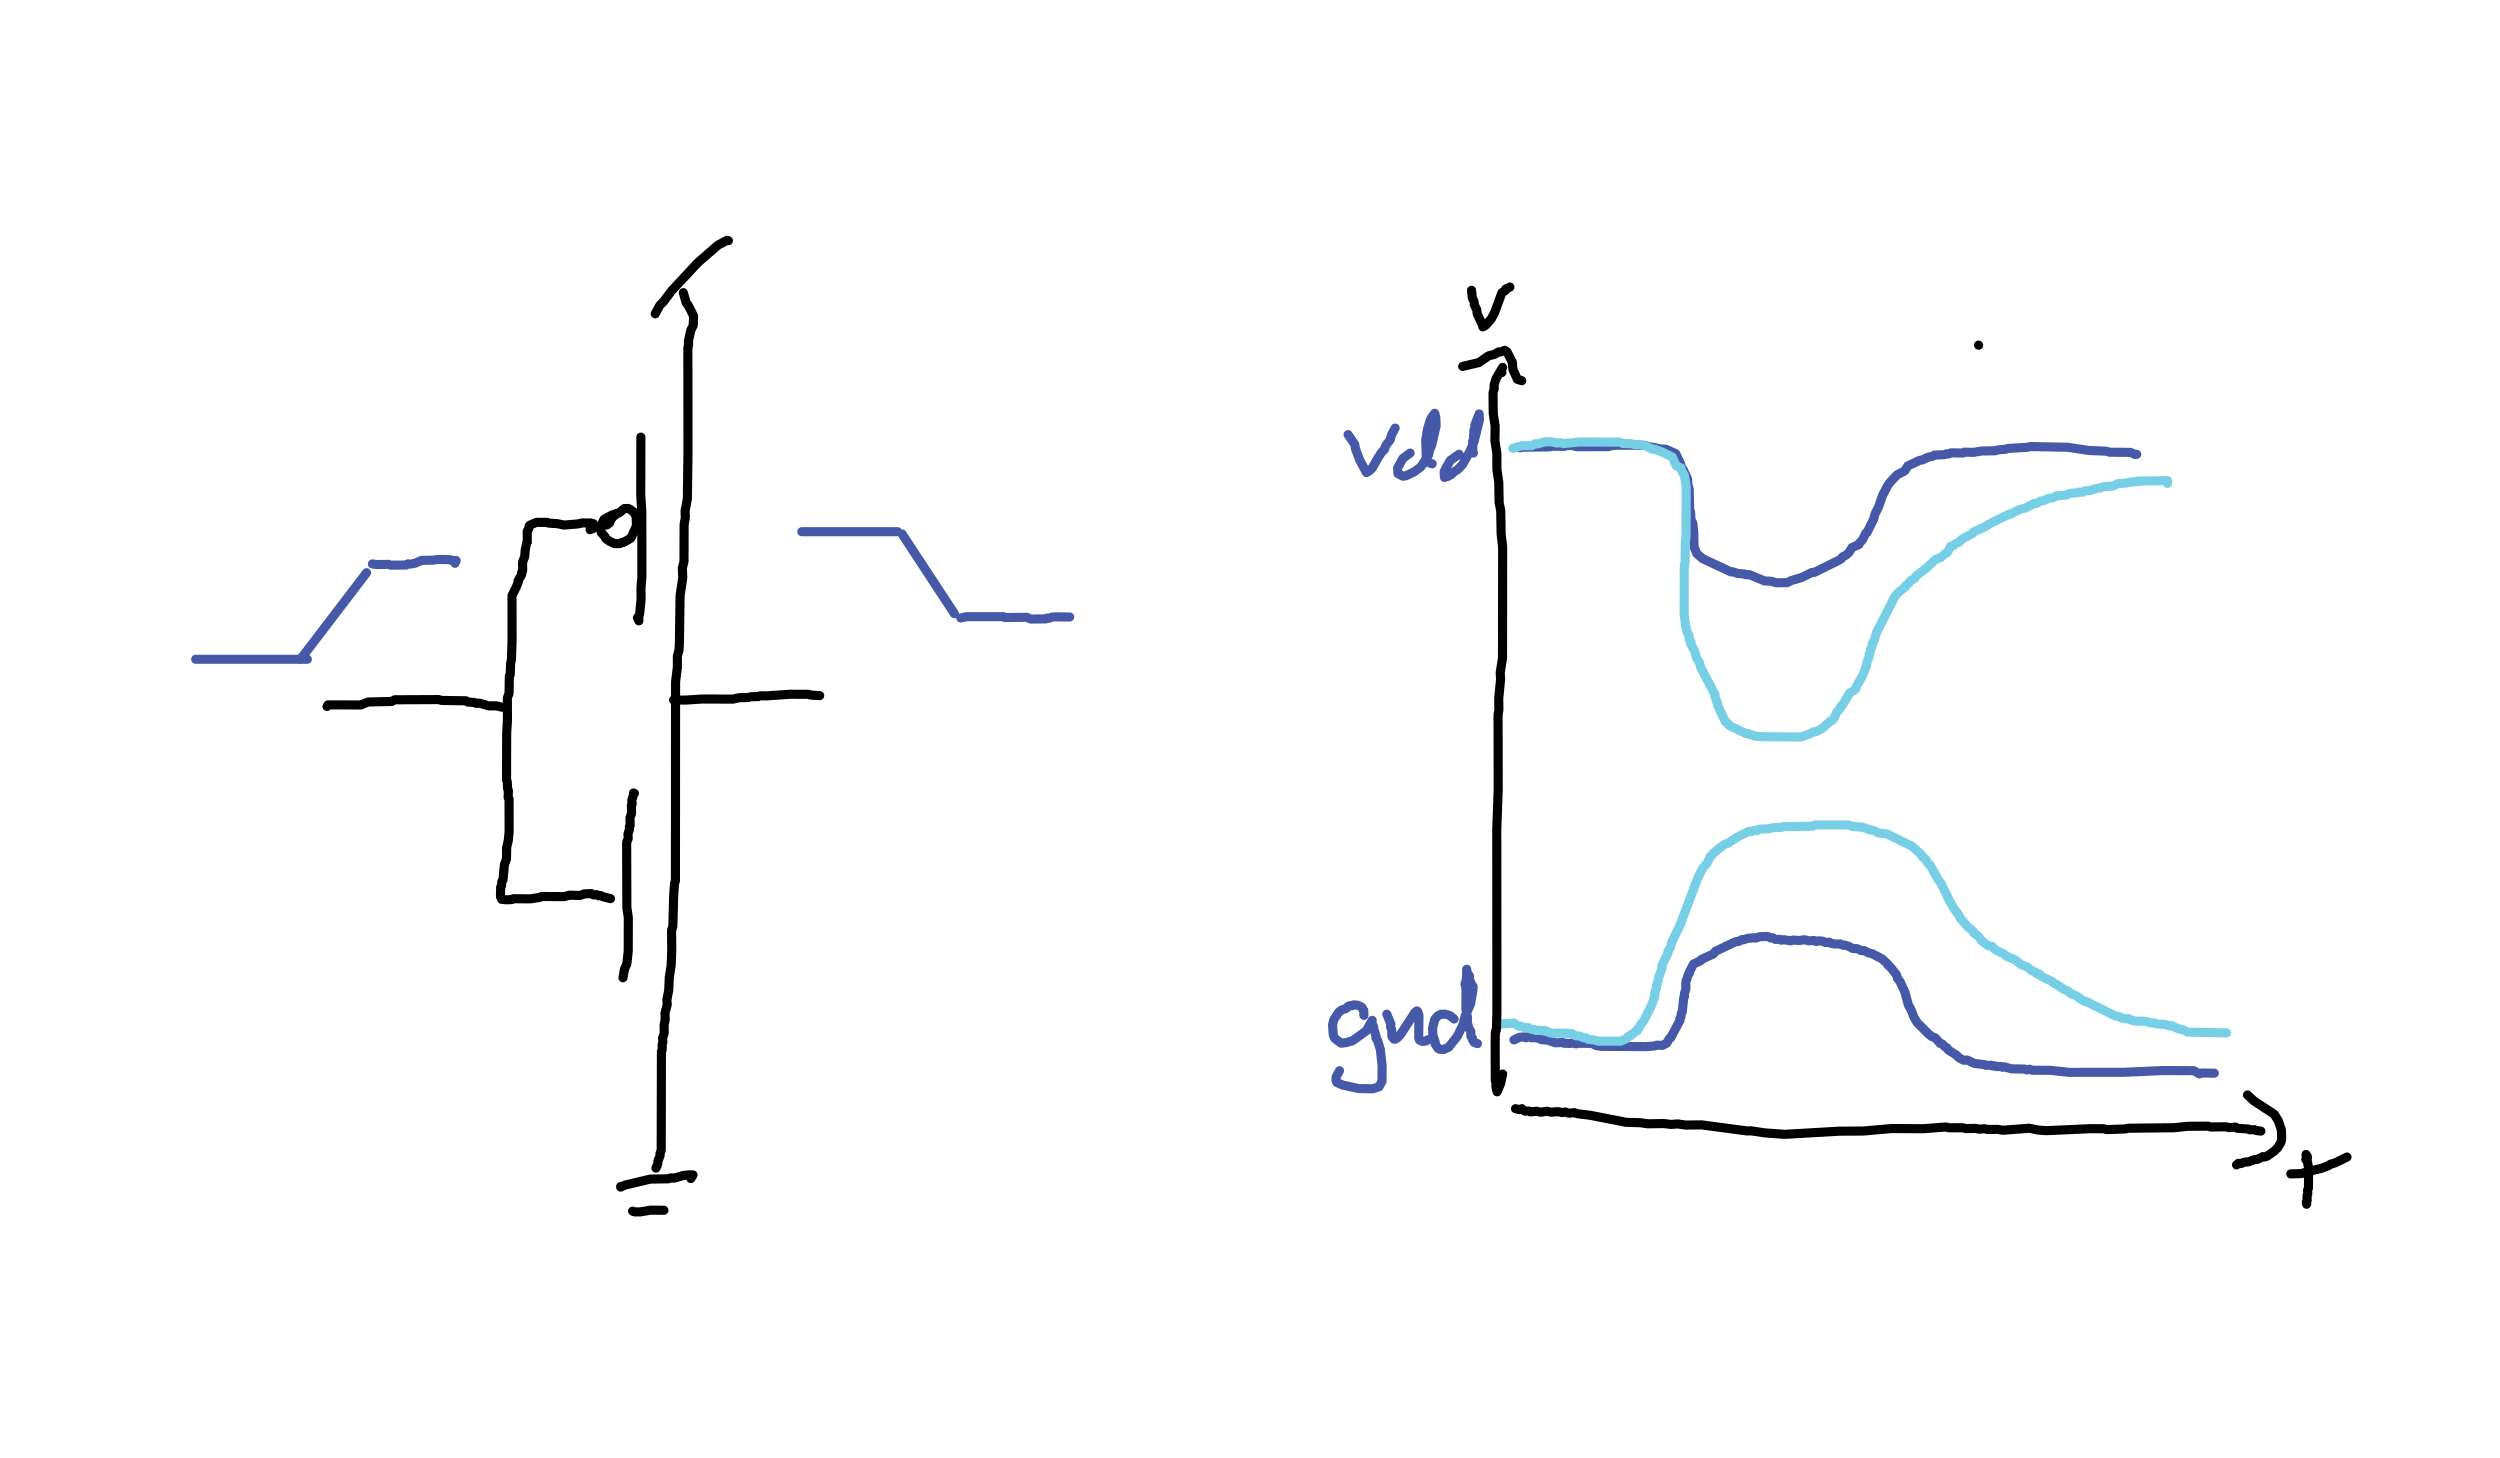 <?xml version="1.0" encoding="UTF-8"?>
<svg id="Layer_1" data-name="Layer 1" xmlns="http://www.w3.org/2000/svg" version="1.1" xmlns:xlink="http://www.w3.org/1999/xlink" viewBox="0 0 348 203">
  <defs>
    <style>
      .cls-1 {
        stroke: #4659a8;
      }

      .cls-1, .cls-2, .cls-3, .cls-4 {
        fill: none;
      }

      .cls-1, .cls-3, .cls-4 {
        stroke-linecap: round;
        stroke-linejoin: round;
        stroke-width: 1.27px;
      }

      .cls-2 {
        stroke-width: 0px;
      }

      .cls-3 {
        stroke: #77cfe6;
      }

      .cls-4 {
        stroke: #000;
      }

      .cls-5 {
        clip-path: url(#clippath);
      }
    </style>
    <clipPath id="clippath">
      <rect class="cls-2" x="-40" y="-384" width="514" height="685"/>
    </clipPath>
  </defs>
  <g class="cls-5">
    <polyline class="cls-4" points="95.12 40.74 95.51 42.12 95.82 42.53 96.55 43.99 96.5 45.29 96.15 46 95.82 47.51 95.86 48.05 95.75 48.36 95.77 62.89 95.68 69.44 95.36 71.14 95.4 72.03 95.23 73 95.21 78.16 94.98 79.1 95.04 80.43 94.67 82.88 94.57 89.54 94.52 90.45 94.29 91.33 94.29 92.89 94.04 94.9 94.02 122.64 93.9 122.94 93.77 124.73 93.66 128.98 93.48 129.49 93.51 132.29 93.42 134.44 93.16 136.05 93.09 137.82 92.83 139.17 92.88 139.83 92.56 141.05 92.6 141.93 92.44 142.7 92.46 143.85 92.23 144.47 92.27 145.03 92.17 145.47 92.18 146.12 92.07 146.36 92.04 160.13 91.87 160.57 91.89 160.84 91.58 161.64 91.56 162.04 91.31 162.6"/>
    <polyline class="cls-4" points="86.4 165.16 86.4 165.24 86.99 164.97 90.52 164.13 93.05 164.09 93.33 163.97 93.87 163.99 95.1 163.63 95.94 163.54 96.47 163.55 96.17 164.05"/>
    <polyline class="cls-4" points="88.06 168.59 88.37 168.7 89.1 168.7 90.58 168.45 92.42 168.47"/>
    <polyline class="cls-4" points="91.21 43.68 91.84 42.51 92.38 41.96 93.5 40.46 97.17 36.53 99.93 34.13 101.2 33.45 101.39 33.5"/>
    <polyline class="cls-4" points="89.21 60.85 89.19 68.87 89.34 71.3 89.35 80.33 89.22 81.86 89.24 83.43 89.05 85.39 88.91 85.88 88.93 86.42 88.73 85.98"/>
    <polyline class="cls-4" points="85.85 71.46 85.21 71.68 84.09 72.28 83.62 73.2 83.68 74.12 84.2 74.68 84.33 74.98 84.86 75.35 85.57 75.68 86.31 75.66 86.63 75.48 86.78 75.51 87.81 74.91 88.6 73.2 88.55 71.89 88.25 71.31 87.83 70.99 87.45 70.78 86.91 70.79 86.21 71.38 85.85 71.51 85.38 71.89 85.07 72.26 84.84 72.8 84.46 73.07"/>
    <polyline class="cls-4" points="88.31 110.44 88.18 110.39 88.24 110.42 87.94 111.42 88 111.91 87.89 112.09 87.91 113.23 87.69 113.85 87.72 114.91 87.61 115.09 87.62 115.45 87.41 116.11 87.45 116.72 87.23 117.23 87.26 126.34 87.46 127.73 87.45 132.38 87.26 134.16 86.93 134.91 86.72 136.1"/>
    <polyline class="cls-4" points="84.98 125.09 83.91 124.82 83.57 124.65 83.33 124.7 83.06 124.54 82.59 124.57 82.33 124.39 81.34 124.43 80.72 124.65 79.27 124.61 78.53 124.81 75.4 124.79 75.22 124.9 73.84 125.12 71.46 125.1 71.25 125.22 70.47 125.25 69.83 125.19 69.66 124.77 69.7 123.45 69.82 123.27 69.85 122.73 70.02 122.47 70.22 120.31 70.5 119.6 70.53 117.96 70.75 117.03 70.87 115.77 70.86 111.21 70.73 110.99 70.77 110.05 70.65 109.78 70.62 108.84 70.51 108.58 70.53 102.05 70.64 100.18 70.62 97.16 70.86 96.52 70.9 94.09 71.02 93.92 71.08 92.32 71.19 91.87 71.28 89.06 71.27 82.92 71.87 81.7 72.14 81.02 72.1 80.88 72.63 79.94 72.61 79.7 72.76 79.43 72.74 78.26 73.04 77.48 73.11 76.57 73.31 75.56 73.4 75.47 73.39 73.94 73.57 73.69 73.65 73.25 73.77 73.1 74.65 72.72 75.01 72.71 76.18 72.71 76.37 72.82 77.56 72.89 78.5 73.09 80.45 72.93 81.06 72.79 82.21 72.8 82.6 72.9 82.68 73.51 82.14 73.73"/>
    <polyline class="cls-4" points="93.76 97.45 95.51 97.45 97.75 97.3 102.03 97.32 102.89 97.12 104.13 97.1 104.5 96.99 105.56 96.96 105.87 96.85 106.66 96.87 109.99 96.64 112.59 96.65 112.81 96.75 114.1 96.83"/>
    <polyline class="cls-4" points="69.85 98.44 69.07 98.25 68.03 98.26 66.71 97.87 66.28 97.91 66.05 97.79 65.13 97.72 64.86 97.55 61.46 97.5 61.06 97.38 54.94 97.41 54.53 97.64 51.24 97.72 50.23 98.13 45.65 98.12 45.52 98.34"/>
    <line class="cls-1" x1="27.24" y1="91.77" x2="42.78" y2="91.77"/>
    <line class="cls-1" x1="41.83" y1="91.77" x2="51.03" y2="79.72"/>
    <polyline class="cls-1" points="51.84 78.5 52.37 78.58 54.12 78.56 54.35 78.67 56.55 78.65 56.78 78.49 57.22 78.52 57.83 78.38 58.71 78 60.24 77.98 60.92 77.88 62.32 77.89 62.76 77.93 62.88 78.03 63.5 78.03 63.34 78.41"/>
    <line class="cls-1" x1="111.61" y1="74.01" x2="124.93" y2="74.01"/>
    <line class="cls-1" x1="125.57" y1="74.33" x2="132.86" y2="85.43"/>
    <polyline class="cls-1" points="133.74 86.02 134.52 85.84 139.68 85.84 139.87 85.96 142.95 85.93 143.46 86.17 145.59 86.15 145.74 86.03 146.04 86.07 146.38 85.91 146.77 85.87 148.9 85.89"/>
    <line class="cls-4" x1="275.41" y1="48.04" x2="275.43" y2="48.05"/>
    <polyline class="cls-1" points="187.65 60.5 188.58 61.85 188.67 62.42 189.25 64 190.21 65.78 190.65 65.52 191.03 65.12 191.88 63.63 192.41 62.84 192.69 62.61 192.89 62.04 193.52 61.2 193.7 60.52 194.2 59.59"/>
    <polyline class="cls-1" points="196.29 63.07 195.29 63.8 194.54 65.15 194.59 65.92 195.3 66.29 195.73 66.22 196.89 65.66 197.8 64.97 198.85 63.34 199.03 62.55 199.29 61.98 199.91 59.27 199.86 58.07 199.71 57.53 199.21 58.2 199.02 58.7 198.68 59.87 198.46 61.32 198.55 63.92 198.69 64.34 199.36 64.56"/>
    <polyline class="cls-1" points="203.1 63.23 201.89 64.08 201.22 65.24 201.02 65.69 201.07 66.46 201.12 66.37 201.48 66.34 202.03 66.05 202.3 65.74 202.9 65.38 203.59 64.66 204.65 62.75 205.19 61.47 205.93 58.49 205.9 57.62 205.29 59.18 205.32 59.44 205.17 59.9 205.11 61.14 205 61.39 205.02 62.84 205.1 63.06"/>
    <polyline class="cls-1" points="189.86 141.34 189.84 140.66 189.78 140.69 189.68 140.36 189.52 140.17 189 139.92 188.41 139.88 188.21 140 187.91 139.99 187.66 140.1 187.4 140.37 186.73 140.6 186.34 140.91 185.67 141.94 185.49 142.66 185.59 144.07 185.8 144.55 186.68 145.21 187.38 145.13 188.28 144.87 190.2 143.48 191.01 142.03 190.99 142.46 191.23 142.98 191.22 143.18 191.55 144.25 191.53 144.49 191.77 144.85 192.15 146.12 192.39 148.36 192.37 150.54 191.96 151.28 191.08 151.56 189.13 151.53 186.91 151.04 186.12 150.7 185.97 150.42 185.99 149.91 186.46 149.04"/>
    <polyline class="cls-1" points="193.04 141.17 193.61 142.55 193.56 142.92 193.73 143.36 193.76 144.29 194.03 144.65 194.21 144.66 194.52 144.47 194.91 144.07 196.96 140.93 197.23 140.72 197.33 140.78 197.52 141.34 197.48 144.45 197.6 144.79 197.96 144.95 198.45 144.92 198.72 144.75 199.36 144.58"/>
    <polyline class="cls-1" points="202.41 141.84 201.81 141.35 201.13 141.17 200.56 141.19 200.15 141.41 199.73 141.87 199.51 142.71 199.42 143.08 199.46 144.11 199.79 145.08 199.76 145.31 200.17 145.93 200.44 146.07 200.97 146.08 201.67 145.76 202.85 144.26 203.62 142.71 203.94 141.45 204.7 139.77 205 138.06 205.06 137.33 204.77 136.91 204.51 136.15 204.55 135.84 204.27 135.51 204.16 134.92 204.14 136.26 203.93 137 204.07 137.62 204.05 140.48 204.27 141.57 204.25 142.31 204.48 143.14 204.74 143.57 204.74 144.22 204.97 144.53 204.97 144.72 205.2 145.1 205.66 145.27"/>
    <line class="cls-1" x1="211.58" y1="62.31" x2="211.58" y2="62.34"/>
    <polyline class="cls-1" points="211.4 62.26 215.61 62.21 216.15 62.12 217.8 62.13 217.96 62 219.15 62.04 219.27 62.14 219.72 62.18 223.95 62.17 224.38 62.01 225.34 61.97 228.96 61.99 229.83 62.27 230.14 62.25 231.01 62.49 231.89 62.53 233.27 63.16 233.95 64.59 233.97 64.95 234.29 65.34 234.91 66.67 234.93 67.28 235.13 68.09 235.21 71.11 235.33 71.24 235.39 72.35 235.64 72.84 235.77 74.11 235.81 76.12 236.2 77.07 237 77.76 240.95 79.61 241.2 79.59 241.86 79.82 242.86 79.9 242.97 80 243.5 79.99 245.63 80.86 246.6 80.92 247.24 81.12 248.76 81.11 249.37 80.81 250.78 80.39 252.26 79.67 252.55 79.68 255.93 78.01 256.3 77.78 256.47 77.53 257.08 77.2 257.4 76.88 257.79 76.22 258.75 75.81 258.78 75.65 259.26 75.16 259.71 74.23 259.89 74.12 260.83 72.22 260.99 71.56 261.48 70.6 262.05 68.97 262.75 67.62 263.12 67.11 264.07 66.1 265.15 65.54 265.56 64.86 267.26 64.06 267.56 64.04 268.36 63.65 269.04 63.51 269.27 63.35 270.67 63.29 270.92 63.18 271.24 63.2 271.57 63.04 273.26 63.06 273.42 62.94 274.71 62.97 275.84 62.78 277.76 62.75 277.97 62.64 279.23 62.53 279.46 62.43 282.23 62.26 282.64 62.16 287.83 62.26 290.78 62.71 293.16 62.8 293.65 62.95 296.56 62.97 297.16 63.26 297.43 63.24"/>
    <polyline class="cls-1" points="210.75 144.75 211.54 144.38 212.19 144.34 212.42 144.46 212.65 144.33 212.92 144.34 213.19 144.46 213.93 144.44 214.62 144.73 215.44 144.79 216.53 145.16 217.55 145.11 217.67 145.21 218.5 145.25 218.87 145.18 219.41 145.31 219.63 145.22 221.56 145.24 222.23 145.56 222.93 145.65 229.15 145.69 230.34 145.6 230.58 145.49 231.43 145.51 231.99 145.22 232.38 144.56 232.53 144.5 233.85 142.04 233.83 141.79 233.99 141.58 234.02 141.08 234.17 140.89 234.38 138.84 234.48 138.71 234.47 138.31 234.68 137.68 234.66 136.73 234.98 135.73 235.19 135.42 235.17 135.29 235.73 134.2 236.77 133.7 236.84 133.55 238.5 132.79 238.77 132.43 241.56 131.1 242.05 131.04 242.48 130.78 242.69 130.82 243.2 130.63 244.24 130.53 244.35 130.59 244.96 130.39 245.9 130.35 246.23 130.41 246.47 130.57 246.79 130.54 247.1 130.75 247.81 130.77 247.94 130.88 248.29 130.8 249.26 130.97 249.59 130.85 250.41 130.92 251.21 130.81 251.81 130.97 252.5 130.91 252.83 131.07 253.08 130.97 253.68 131 254.12 131.2 254.64 131.16 254.75 131.27 255.41 131.41 256.2 131.4 256.52 131.57 256.78 131.55 257.34 131.73 257.91 132.03 258.54 132.06 259.08 132.32 259.5 132.33 260.07 132.63 260.59 132.75 261.99 133.48 262.78 134.21 262.81 134.34 263.24 134.73 264.01 135.72 264.12 136.17 264.45 136.58 265.16 138.09 265.65 139.92 266.01 140.52 266.44 141.64 266.87 142.35 268.44 143.92 268.89 144.28 269.38 144.46 270.08 145.25 270.35 145.32 270.82 145.78 271.02 145.85 271.2 146.16 272.35 146.88 272.71 147.26 273.36 147.59 273.82 147.55 274.84 148.03 276.21 148.19 276.42 148.29 277.19 148.28 277.31 148.38 277.7 148.36 277.88 148.47 278.52 148.45 278.77 148.57 278.99 148.5 279.98 148.78 281.82 148.81 282.14 148.93 282.53 148.83 282.83 148.97 285.41 148.99 287.99 149.27 295.7 149.26 301.11 149.02 305.39 149.04 306.16 149.49 306.48 149.36 308.23 149.39"/>
    <polyline class="cls-3" points="210.59 62.41 211.86 62.03 213.2 62.04 213.7 61.76 214.02 61.8 215.21 61.48 216.01 61.5 216.64 61.66 217.3 61.63 217.59 61.75 219.79 61.53 225.45 61.54 225.93 61.74 227.11 61.77 227.72 61.92 228.31 61.9 229 62.04 230.06 62.55 230.29 62.52 231.3 62.89 232.78 63.62 233.34 64.84 233.99 65.14 234.01 65.38 234.46 66.16 234.72 67.77 234.7 74.59 234.6 75.48 234.57 78.2 234.45 78.75 234.43 85.52 234.67 87.32 234.86 88.03 235.12 88.47 235.12 88.93 235.4 89.37 235.34 89.59 235.9 90.63 236.1 91.42 236.63 92.41 236.75 92.94 238.74 96.71 238.7 96.89 238.95 97.65 239.06 97.75 239.17 98.35 240.19 100.49 240.49 100.67 240.76 101.02 243.08 102.12 243.34 102.1 243.5 102.24 244 102.33 244.26 102.47 245.37 102.55 250.68 102.59 251.91 102.16 252.49 101.85 252.72 101.88 253.64 101.41 254.69 100.45 255.07 100.24 255.33 99.93 255.72 99.06 256.11 98.67 256.22 98.35 256.4 98.27 257.48 96.47 258.3 95.95 258.49 95.39 259.24 94.13 259.84 92.62 259.85 92.29 260.2 91.36 260.17 91.1 260.33 90.85 260.36 90.42 260.58 90.04 260.63 89.55 260.9 89.13 261.23 88.01 263.79 82.99 264.29 82.44 265.27 81.65 265.26 81.55 265.75 81.14 265.92 80.86 266.47 80.54 266.76 80.13 268.14 79.09 269.4 77.89 270.12 77.63 270.78 77.05 270.9 77.04 271.13 76.82 271.51 76.06 271.88 75.97 272.25 75.67 272.71 75.46 273.11 75.04 274.56 74.27 274.75 74.03 276.18 73.39 277.44 72.66 279.72 71.56 279.83 71.58 281.02 70.97 281.96 70.7 283.18 70.07 283.46 70.08 284.03 69.75 284.39 69.71 285.08 69.4 285.88 69.26 286.22 69.04 287.5 68.92 288.21 68.67 289.07 68.6 289.31 68.5 289.92 68.52 290.22 68.34 290.91 68.28 291.8 68 292.38 67.93 292.63 67.76 294.11 67.67 294.83 67.32 295.86 67.26 296.78 67.07 297.34 67.08 297.58 66.97 301.71 66.9 301.71 67.28"/>
    <polyline class="cls-3" points="208.32 142.74 209.24 142.5 210.76 142.42 211.39 142.85 211.57 142.8 212.1 143.03 212.78 143.05 213.1 143.26 213.66 143.33 213.76 143.43 215.12 143.46 215.68 143.75 216.25 143.86 216.79 143.8 218.77 143.86 219.36 144.19 219.86 144.21 220.45 144.46 220.69 144.43 221.08 144.67 221.86 144.75 222.48 144.93 225.6 144.93 226.35 144.59 226.7 144.26 226.93 144.2 227.01 144.04 227.45 143.82 227.6 143.59 227.91 143.48 227.98 143.2 228.11 143.15 228.43 142.55 228.78 142.15 229.88 139.97 230.32 138.84 230.28 138.45 230.4 138.29 230.39 137.97 230.55 137.61 230.61 137.02 230.71 136.91 230.9 136.01 231.38 134.68 231.34 134.37 232.18 132.69 232.14 132.53 232.51 131.88 232.71 131.17 233.87 128.76 236.31 122.26 237.04 120.81 237.65 120.13 238.05 119.25 238.35 119.01 238.49 118.76 239.96 117.59 240.56 117.35 241.87 116.5 243.48 115.72 243.77 115.77 244.17 115.6 244.54 115.62 244.91 115.41 246.28 115.36 246.72 115.21 247.94 115.19 248.13 115.07 252.32 115.01 252.62 114.83 256.86 114.83 257.45 114.87 257.91 115.06 259.26 115.14 260.35 115.53 260.83 115.6 261.46 115.95 262.65 116.08 266.14 117.79 267.37 118.89 267.7 119.39 268.02 119.58 268.39 120.2 268.64 120.36 269.75 122.37 270.19 122.97 271.46 125.58 272.06 126.59 272.67 127.35 272.85 127.79 273.85 128.93 274.67 129.65 274.78 129.89 275.3 130.23 275.85 130.95 276.73 131.63 277.27 131.72 277.55 132.03 278.01 132.34 278.88 132.76 279.19 133.03 280.48 133.62 281.34 134.27 282.32 134.69 282.82 135.14 283.22 135.27 283.41 135.47 283.7 135.61 283.84 135.57 284.19 135.93 285.63 136.61 285.93 136.91 286.28 137.03 287.23 137.67 287.93 138 288.22 138.29 288.98 138.6 290.16 139.4 290.46 139.44 294.47 141.43 294.99 141.49 295.18 141.65 295.85 141.82 296.33 141.79 296.57 141.96 297.24 142.14 298.63 142.16 299.45 142.41 299.83 142.38 300.19 142.54 301.37 142.6 301.99 142.8 302.33 142.78 303.01 143.13 304.07 143.42 304.49 143.67 309.94 143.78"/>
    <line class="cls-4" x1="209.07" y1="51.83" x2="209.05" y2="51.86"/>
    <polyline class="cls-4" points="209.17 51.14 208.25 52.7 207.97 53.62 208 54.05 207.83 54.69 207.86 57.55 208.13 59.36 208.09 61.32 208.36 63.1 208.37 65.33 208.63 67.14 208.68 69.96 208.9 71.05 208.96 74.34 209.17 76.21 209.15 91.62 208.83 93.61 208.88 94.57 208.62 97.29 208.65 98.78 208.53 99.52 208.55 109.83 208.35 115.56 208.37 140.82 208.32 142.91 208.27 143.47 208.16 143.64 208.13 144.75 208.14 150.41 208.26 150.71 208.22 151.21 208.4 151.98 208.89 150.81 209.17 149.51"/>
    <polyline class="cls-4" points="210.96 154.33 211.49 154.46 211.85 154.33 211.96 154.5 212.29 154.67 212.84 154.66 213.03 154.77 213.89 154.69 214.49 154.82 215.34 154.68 215.91 154.82 216.87 154.74 217.47 154.87 217.86 154.79 218.38 154.96 219.16 154.88 219.62 155.04 221.26 155.23 226.39 156.23 228.29 156.28 229.37 156.43 231.58 156.4 232.63 156.52 233.54 156.45 234.62 156.61 236.84 156.58 243.19 157.43 243.73 157.41 245.68 157.7 248.44 157.9 256 157.46 259.36 157.44 263.35 157.09 267.71 157.12 270.82 156.88 271.33 156.99 273.23 156.98 273.63 157.1 275.03 157.07 275.48 157.18 276.23 157.12 276.67 157.22 278.08 157.21 278.78 157.33 282.47 157.05 283.7 157.3 284.86 157.39 291.02 157.11 292.83 157.12 293.28 157.24 295.81 157.15 296.25 157.05 302.63 156.98 304.55 156.78 307.37 156.76 307.72 156.88 309.9 156.85 310.26 156.97 311.17 156.89 311.41 157.06 313 157.16 313.17 157.27 313.82 157.25 314.02 157.36 314.71 157.45"/>
    <polyline class="cls-4" points="312.85 152.42 313.76 153.26 316.58 155.11 317.14 156.01 317.57 157.29 317.61 158.58 317.5 159.02 317.09 159.72 316.55 160.26 315.56 160.95 315.25 161.05 315.01 161 314.22 161.38 313.77 161.44 313.01 161.72 312.38 161.78 311.96 161.97 311.58 161.94 311.33 162.15"/>
    <polyline class="cls-4" points="320.97 161.42 321.05 161.01 321 160.7 321.21 161.04 321.15 161.52 321.36 162.61 321.34 165.38 321.22 165.63 321.24 166.22 321.14 166.42 321.16 167.1 321.04 167.34 321.08 167.63 321.12 167.05"/>
    <polyline class="cls-4" points="318.88 163.41 320.37 163.36 321.28 163.06 323.06 162.66 324.16 162.24 324.4 162.06 325.09 161.86 326.7 161.06"/>
    <polyline class="cls-4" points="204.84 40.41 204.94 41.43 205.21 42.04 205.22 42.41 205.57 43.14 205.63 43.71 206.39 45.28 206.41 45.5 206.79 45.28 207.61 44.35 208.07 43.46 209.06 40.76 209.58 40.4 209.6 40.23 210.18 39.96"/>
    <polyline class="cls-4" points="203.61 51 205.86 50.47 207.22 49.53 208.04 49.33 208.58 48.99 208.84 49 209.46 48.77 209.78 48.98 210.53 50.46 210.58 51.38 211.22 52.8 211.83 52.99"/>
  </g>
</svg>